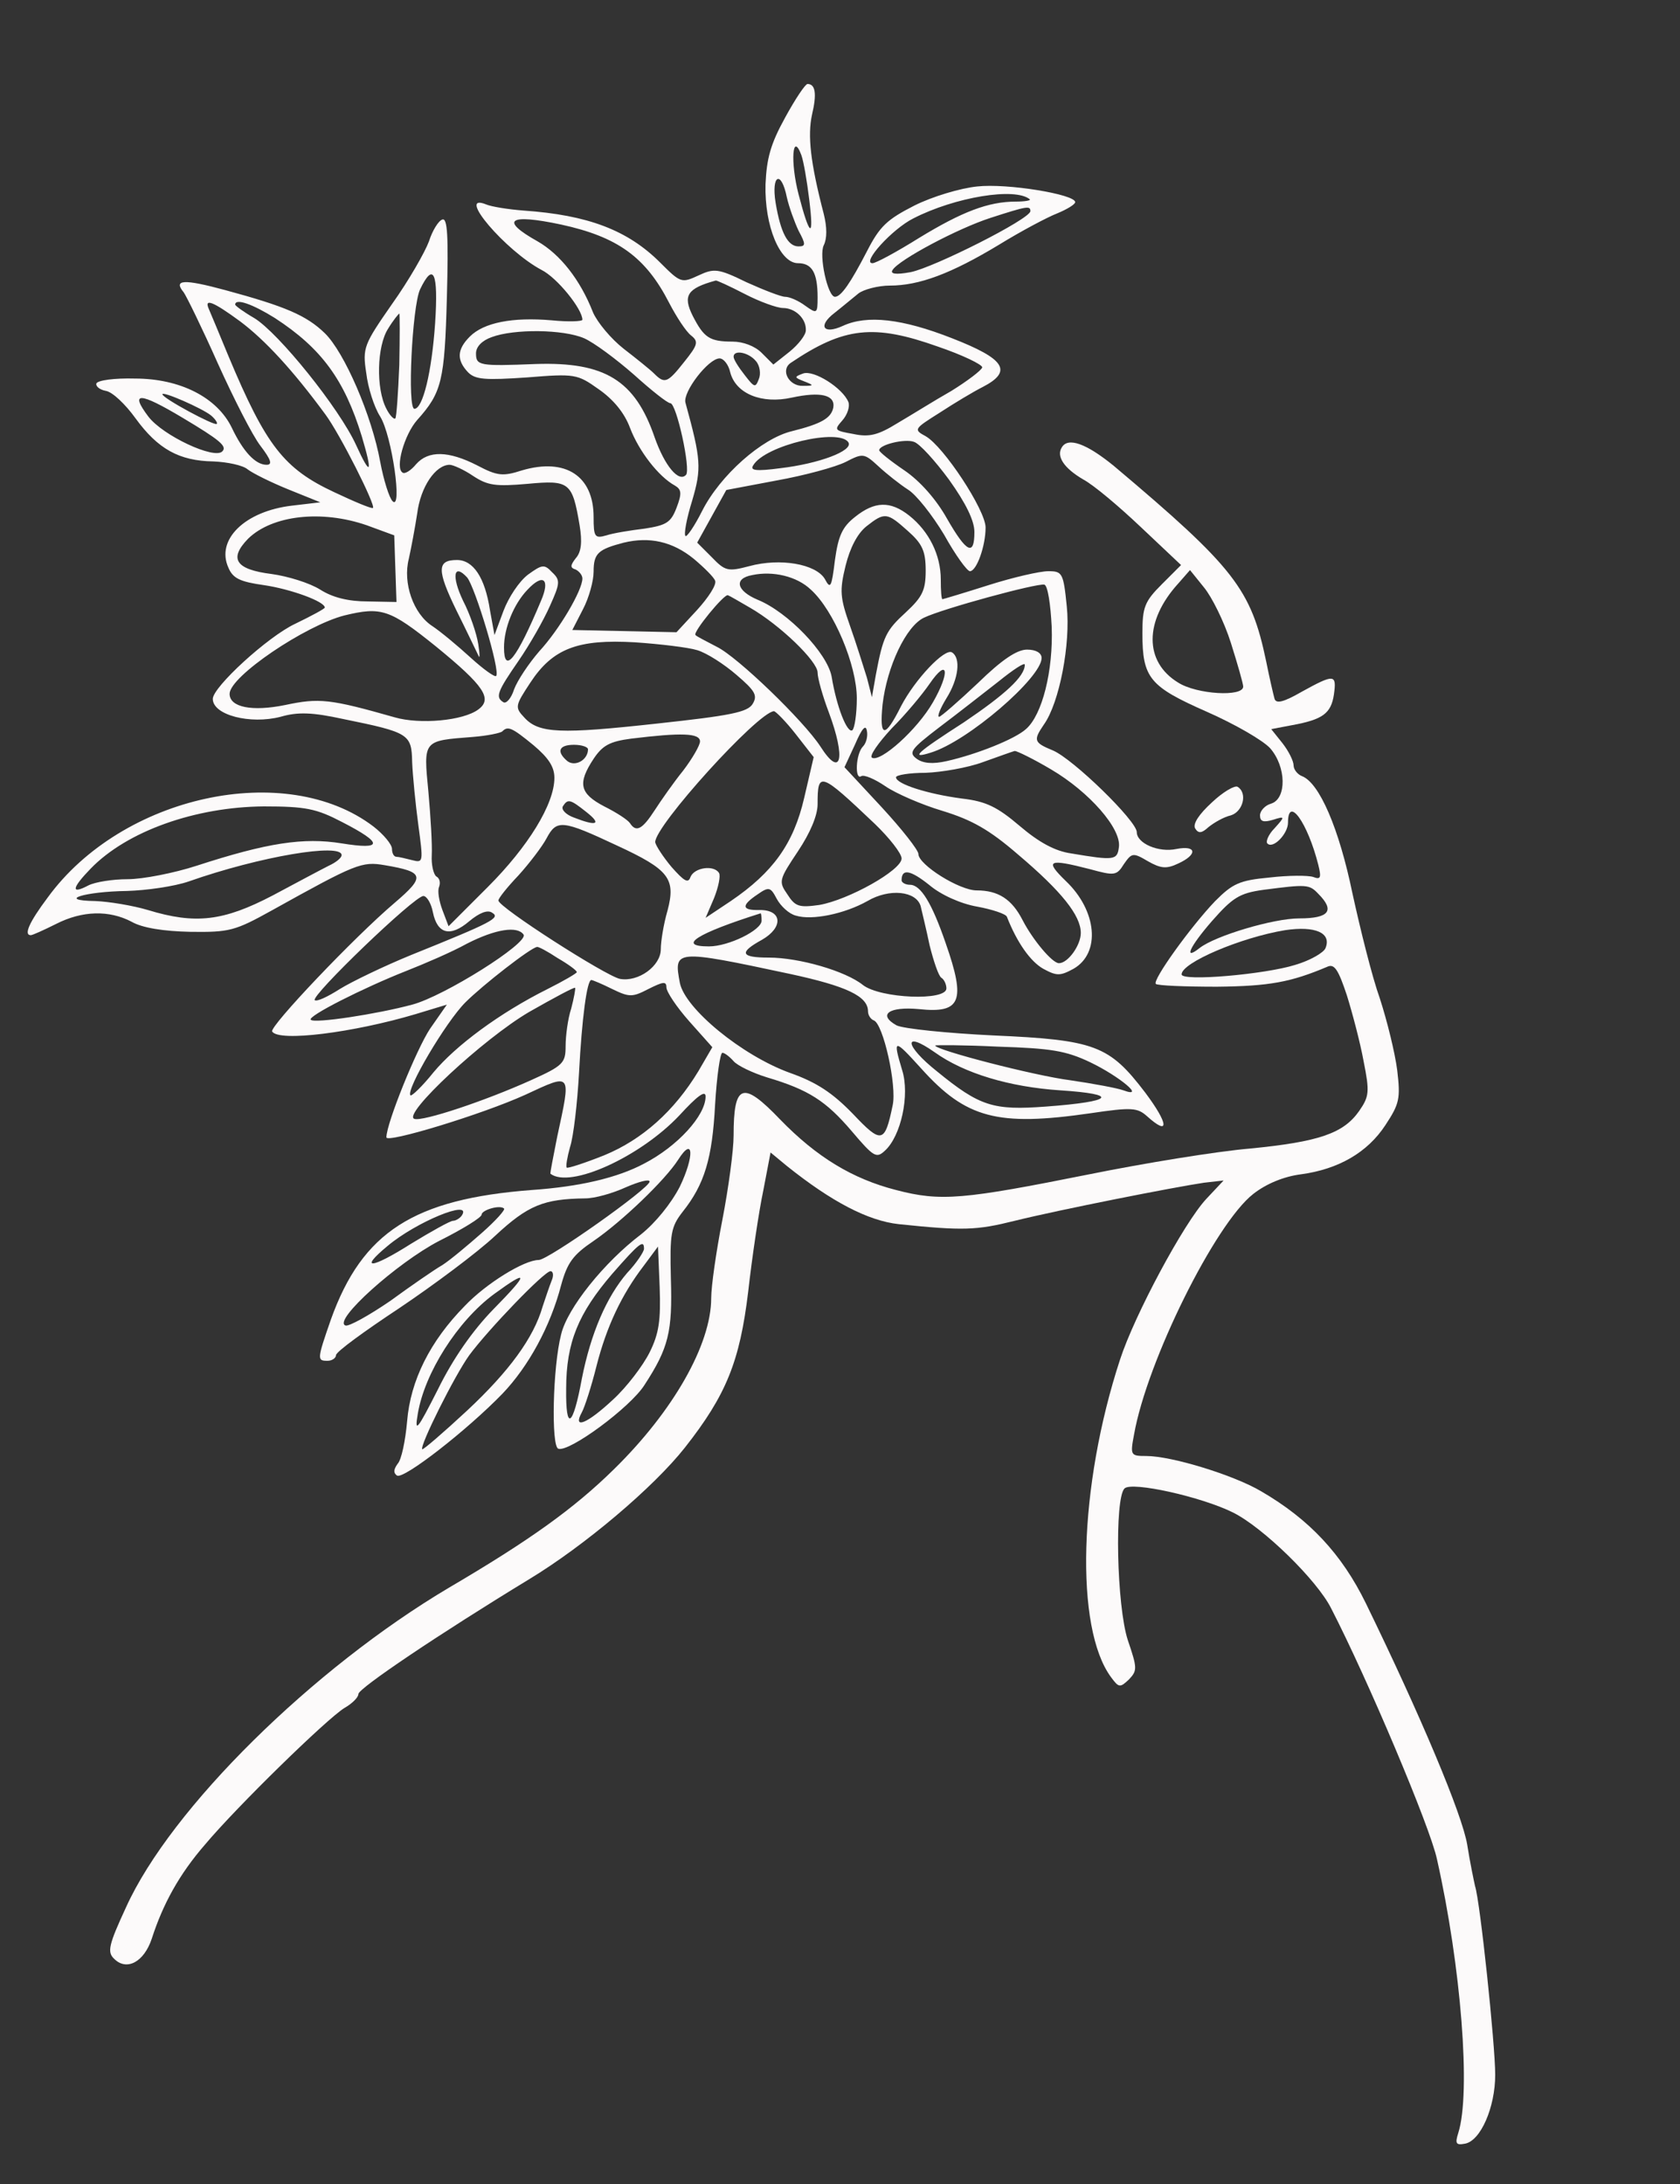 <svg xmlns="http://www.w3.org/2000/svg" version="1.0" width="300pt" height="390pt" viewBox="0 0 300 390" preserveAspectRatio="xMidYMid meet">
<rect x="0" y="0" width="300" height="390" fill="#333333" stroke="none"/>
<g transform="translate(0,390) scale(0.1,-0.1)" fill="#fcfafa" stroke="none">
<path d="M1402 3690 c-26 -47 -33 -73 -35 -119 -2 -75 26 -141 58 -141 25 0 35 -17 35 -61 0 -29 -1 -30 -22 -15 -12 9 -28 16 -36 16 -7 0 -38 12 -69 26 -51 25 -58 25 -86 12 -30 -14 -32 -13 -68 23 -58 58 -129 85 -244 93 -27 2 -58 7 -67 11 -55 22 35 -83 99 -117 28 -14 73 -70 73 -89 0 -3 -25 -4 -55 -1 -70 6 -121 -4 -146 -29 -23 -23 -24 -42 -3 -64 13 -13 31 -14 105 -9 86 7 90 6 128 -21 26 -18 46 -42 56 -69 16 -42 51 -87 80 -103 12 -7 13 -14 3 -40 -10 -26 -18 -31 -57 -37 -25 -3 -56 -8 -68 -12 -21 -6 -23 -3 -23 33 0 73 -50 106 -128 83 -34 -11 -44 -10 -80 9 -51 26 -87 27 -109 2 -9 -11 -20 -18 -24 -15 -14 8 3 68 26 94 44 49 49 70 53 219 3 110 1 142 -8 139 -7 -2 -18 -20 -24 -39 -7 -19 -36 -70 -66 -112 -50 -72 -53 -78 -46 -123 3 -26 14 -61 25 -78 21 -34 40 -169 22 -151 -6 6 -16 38 -22 70 -15 83 -64 196 -99 230 -33 32 -71 48 -178 77 -74 20 -93 19 -74 -4 5 -7 33 -64 61 -127 28 -62 62 -129 76 -147 19 -25 22 -34 11 -34 -20 0 -42 24 -62 66 -26 54 -92 88 -173 88 -36 1 -67 -3 -69 -9 -1 -5 6 -11 17 -13 12 -2 35 -24 53 -49 40 -55 78 -76 139 -77 25 -1 53 -7 61 -14 9 -7 41 -23 73 -36 l57 -23 -51 -6 c-84 -10 -136 -61 -113 -111 8 -19 21 -25 64 -31 47 -7 108 -29 108 -40 0 -2 -24 -15 -53 -29 -49 -23 -147 -113 -147 -134 0 -29 67 -46 121 -32 31 9 57 8 112 -4 118 -24 122 -27 123 -77 1 -24 6 -75 11 -112 9 -67 9 -68 -11 -63 -12 3 -24 6 -28 6 -5 0 -8 7 -8 14 0 8 -15 26 -33 40 -156 119 -449 56 -582 -127 -33 -44 -43 -67 -30 -67 3 0 23 9 45 20 47 24 95 25 135 4 19 -11 57 -17 105 -18 70 -1 80 2 145 38 151 84 161 88 202 81 71 -12 73 -20 18 -67 -72 -61 -224 -221 -219 -230 12 -19 145 -2 256 31 l56 17 -30 -43 c-24 -36 -78 -169 -78 -194 0 -11 171 41 248 76 84 39 82 41 57 -75 -7 -36 -13 -65 -12 -66 35 -27 160 30 230 104 32 35 47 46 47 34 0 -34 -50 -89 -110 -120 -47 -25 -114 -41 -200 -47 -211 -16 -303 -75 -359 -231 -25 -72 -25 -74 -6 -74 8 0 15 5 15 10 0 6 51 43 113 84 61 41 139 99 171 129 59 55 87 66 161 67 17 0 49 9 73 20 23 10 42 15 42 10 0 -12 -181 -140 -198 -140 -26 0 -94 -42 -132 -82 -62 -63 -97 -133 -103 -206 -3 -34 -10 -69 -17 -76 -7 -10 -8 -16 -1 -21 12 -7 125 81 188 146 47 49 86 121 105 194 11 40 21 54 58 79 51 35 128 109 151 145 28 44 29 6 3 -48 -16 -31 -44 -65 -69 -85 -66 -50 -132 -132 -143 -179 -15 -58 -18 -200 -5 -204 19 -7 129 74 154 114 43 66 50 95 47 190 -2 80 0 92 21 119 39 49 53 95 58 192 3 50 9 92 13 92 4 0 13 -7 20 -15 7 -8 34 -21 60 -29 74 -22 105 -42 151 -96 39 -46 44 -49 59 -35 29 26 45 100 31 144 -17 57 -15 57 34 3 80 -89 136 -104 302 -80 74 11 84 10 101 -5 41 -37 39 -14 -3 42 -64 84 -89 94 -271 102 -83 4 -161 12 -173 18 -34 19 -14 34 40 29 75 -8 84 14 48 117 -25 73 -45 105 -64 105 -8 0 -15 4 -15 8 0 21 15 19 49 -8 21 -18 57 -34 86 -39 27 -5 51 -13 53 -18 18 -46 42 -80 65 -93 24 -13 30 -13 54 0 49 28 42 104 -14 157 -38 37 -31 40 43 21 44 -12 48 -12 61 9 14 20 16 21 43 5 23 -13 33 -14 54 -4 35 16 33 33 -3 26 -32 -7 -71 10 -71 30 0 20 -114 131 -150 146 -34 14 -35 18 -16 46 28 39 48 145 41 211 -6 60 -8 63 -33 63 -15 0 -63 -11 -107 -25 -44 -14 -81 -25 -82 -25 -2 0 -3 16 -3 35 0 44 -21 86 -56 114 -34 27 -62 26 -97 -2 -23 -18 -30 -34 -36 -77 -6 -49 -8 -53 -18 -34 -16 27 -80 38 -135 23 -38 -10 -43 -9 -67 16 l-26 26 26 47 26 47 90 17 c50 9 105 24 123 33 31 16 33 16 59 -8 14 -13 38 -32 52 -41 15 -9 44 -46 65 -81 20 -36 41 -65 46 -65 12 0 28 45 28 78 0 31 -75 145 -107 163 -22 12 -21 13 25 42 26 17 61 38 77 46 54 28 40 50 -55 87 -89 35 -152 42 -195 22 -35 -16 -45 0 -15 23 14 11 33 27 43 35 9 7 35 14 56 14 52 0 109 21 195 73 39 24 86 49 104 56 17 7 32 16 32 20 0 14 -122 34 -175 28 -30 -3 -80 -18 -112 -34 -49 -25 -62 -37 -85 -82 -29 -56 -46 -81 -57 -81 -13 0 -29 74 -20 92 6 12 6 32 0 56 -24 92 -29 140 -21 177 9 38 6 55 -8 55 -4 0 -22 -27 -40 -60z m43 -146 c9 -72 1 -68 -19 9 -15 58 -11 113 5 70 4 -11 10 -46 14 -79z m-40 4 c4 -18 14 -45 21 -60 13 -24 13 -28 0 -28 -19 0 -32 24 -41 78 -8 50 10 59 20 10z m434 -4 c2 -2 -9 -4 -25 -4 -49 0 -96 -18 -173 -65 -40 -25 -77 -45 -83 -45 -20 0 35 61 73 80 74 38 182 56 208 34z m1 -21 c0 -14 -173 -101 -214 -109 -27 -5 -37 -3 -32 4 11 18 116 74 175 93 65 21 71 22 71 12z m-838 -24 c101 -22 151 -58 193 -140 13 -25 30 -51 39 -58 14 -11 12 -17 -12 -47 -30 -38 -35 -40 -54 -21 -7 7 -32 27 -54 44 -23 18 -47 47 -55 65 -23 59 -59 104 -99 127 -68 38 -52 50 42 30z m-225 -176 c-6 -88 -22 -153 -37 -153 -13 0 -4 182 10 213 24 50 33 31 27 -60z m553 52 c27 -14 58 -25 68 -25 22 0 42 -19 41 -40 0 -8 -13 -25 -29 -38 l-29 -23 -21 21 c-12 12 -33 20 -52 20 -41 0 -51 7 -71 46 -18 36 -10 49 41 63 1 1 25 -10 52 -24z m-901 -49 c44 -33 94 -87 152 -166 26 -35 90 -162 85 -167 -2 -2 -33 11 -69 28 -90 42 -122 83 -189 243 -16 39 -32 77 -35 84 -9 20 7 14 56 -22z m62 6 c83 -54 124 -110 155 -211 20 -67 16 -73 -10 -16 -30 66 -139 201 -182 227 -19 11 -34 22 -34 24 0 12 31 1 71 -24z m222 -84 c-2 -50 -5 -93 -7 -95 -2 -3 -10 5 -16 17 -19 36 -17 112 3 143 9 15 19 27 20 27 1 0 1 -41 0 -92z m330 48 c18 -8 57 -37 89 -65 31 -28 60 -51 65 -51 11 0 37 -119 28 -128 -13 -14 -38 16 -56 67 -35 102 -89 135 -212 131 -101 -4 -107 -3 -107 19 0 12 11 23 28 29 40 15 128 14 165 -2z m632 -15 c44 -15 79 -32 79 -37 -1 -5 -26 -24 -55 -42 -30 -17 -73 -44 -97 -58 -34 -21 -50 -25 -78 -19 -34 6 -35 7 -20 24 9 10 14 25 11 33 -10 25 -62 58 -81 51 -16 -6 -16 -7 2 -14 18 -7 18 -8 -2 -8 -25 -1 -41 28 -22 41 95 64 148 70 263 29z m-325 -26 c7 -8 9 -23 5 -32 -6 -16 -8 -15 -25 7 -11 14 -20 28 -20 33 0 13 27 8 40 -8z m-46 -20 c10 -38 56 -57 110 -45 51 11 78 5 74 -18 -4 -19 -22 -29 -74 -42 -54 -13 -128 -79 -160 -142 -14 -28 -28 -48 -30 -45 -3 3 2 31 12 63 17 58 16 73 -12 175 -5 19 41 79 61 79 7 0 16 -11 19 -25z m-927 -77 c7 -6 12 -13 10 -15 -4 -4 -97 46 -97 53 0 6 71 -25 87 -38z m-51 -4 c67 -40 80 -51 71 -60 -14 -15 -106 28 -132 62 -34 45 -16 44 61 -2z m1189 -44 c9 -15 -53 -38 -121 -46 -45 -6 -55 -4 -49 5 21 36 154 67 170 41z m180 -67 c30 -42 45 -73 45 -93 0 -44 -14 -37 -49 24 -19 34 -48 67 -76 86 -25 17 -45 33 -45 36 0 10 46 21 62 15 10 -3 38 -34 63 -68z m-850 7 c26 -17 40 -19 97 -14 75 7 80 3 93 -74 5 -30 3 -48 -7 -59 -10 -13 -10 -17 0 -20 6 -3 12 -10 12 -16 0 -21 -41 -91 -77 -130 -19 -22 -39 -52 -45 -68 -5 -16 -14 -26 -19 -23 -15 9 -11 19 27 74 20 29 45 73 56 98 18 40 19 46 4 60 -14 15 -18 14 -43 -4 -16 -12 -35 -41 -44 -65 l-16 -43 -8 44 c-9 59 -30 90 -59 90 -36 0 -36 -18 -1 -90 18 -36 35 -72 39 -80 3 -8 3 1 0 20 -3 19 -15 54 -27 77 -21 44 -17 68 7 42 14 -16 60 -168 52 -176 -2 -3 -23 12 -46 33 -23 21 -53 46 -68 56 -34 22 -53 77 -42 120 4 18 11 55 15 81 6 48 33 87 58 87 6 0 26 -9 42 -20z m-190 -88 l49 -18 2 -60 2 -59 -51 1 c-35 0 -63 7 -85 21 -19 12 -58 24 -87 28 -64 8 -77 27 -42 63 43 42 131 52 212 24z m966 -10 c26 -23 32 -36 32 -71 0 -35 -6 -47 -35 -74 -36 -33 -41 -43 -54 -112 l-7 -40 -9 35 c-6 19 -19 61 -30 92 -18 51 -19 63 -8 108 8 32 21 57 37 70 33 26 37 25 74 -8z m-382 -50 c19 -16 36 -33 38 -39 3 -7 -12 -30 -32 -52 l-37 -40 -93 2 -93 2 19 37 c11 21 19 51 19 67 0 33 8 40 54 52 46 11 87 2 125 -29z m209 -55 c41 -37 82 -135 82 -194 0 -28 -4 -54 -8 -57 -9 -6 -28 41 -37 96 -8 42 -78 115 -132 137 -38 16 -43 38 -10 44 37 8 80 -2 105 -26z m-482 -20 c-44 -105 -66 -132 -66 -83 0 34 17 77 42 103 28 30 41 19 24 -20z m912 -46 c3 -79 -17 -158 -46 -183 -20 -18 -88 -45 -141 -57 -26 -6 -43 -4 -54 4 -15 11 -11 17 40 56 32 24 79 61 106 82 26 21 47 35 47 30 0 -21 -35 -53 -109 -103 -84 -54 -97 -66 -59 -54 66 20 198 134 198 169 0 9 -10 15 -26 15 -18 0 -45 -18 -88 -60 -35 -33 -66 -60 -69 -60 -4 0 2 15 13 33 22 35 26 72 10 82 -13 8 -66 -48 -91 -96 -29 -58 -39 -57 -33 3 8 68 42 140 74 155 33 16 202 62 215 59 6 -2 11 -35 13 -75z m-539 34 c54 -31 121 -96 121 -116 0 -10 9 -42 20 -71 31 -83 22 -119 -15 -61 -30 46 -148 160 -185 178 -19 10 -37 19 -38 21 -6 4 52 75 58 71 3 -1 20 -11 39 -22z m-561 -69 c87 -71 102 -94 76 -113 -27 -20 -104 -27 -149 -14 -116 33 -135 35 -196 22 -59 -12 -99 -4 -99 20 0 31 135 122 205 140 66 16 81 11 163 -55z m467 -7 c17 -5 48 -25 70 -44 34 -29 38 -37 29 -52 -9 -15 -41 -21 -170 -35 -173 -19 -212 -18 -238 11 -17 18 -16 21 11 62 40 61 85 78 187 72 44 -3 95 -9 111 -14z m421 -93 c-28 -49 -94 -108 -109 -99 -5 3 11 26 35 52 25 25 55 61 68 80 33 48 37 21 6 -33z m-245 -57 l32 -41 -17 -73 c-19 -82 -56 -133 -131 -184 l-45 -30 15 35 c8 20 12 40 9 45 -9 15 -44 10 -51 -7 -4 -12 -11 -8 -34 18 -15 18 -28 38 -29 44 -1 29 183 232 212 234 3 0 21 -18 39 -41z m120 -22 c-13 -13 -15 -61 -3 -53 5 3 24 -5 43 -18 19 -13 65 -33 102 -44 52 -16 83 -33 135 -78 78 -66 112 -109 112 -140 0 -22 -23 -54 -39 -54 -12 0 -47 42 -65 77 -19 37 -43 53 -82 53 -31 0 -104 46 -104 65 0 7 -30 45 -66 84 l-66 71 19 41 c12 28 19 36 21 24 2 -9 -1 -22 -7 -28z m-588 2 c26 -22 37 -38 37 -58 0 -47 -47 -123 -119 -195 l-70 -70 -11 29 c-6 16 -9 34 -6 41 3 8 1 16 -5 19 -5 4 -9 21 -8 38 1 18 -2 69 -6 113 -9 93 -10 91 79 98 26 2 50 7 53 10 10 10 17 7 56 -25z m297 7 c0 -7 -14 -31 -30 -52 -17 -21 -40 -54 -51 -71 -22 -34 -33 -40 -44 -23 -4 6 -24 19 -46 30 -44 23 -48 41 -19 85 16 24 29 31 67 36 90 11 123 10 123 -5z m-200 -14 c0 -19 -23 -32 -37 -21 -20 17 -15 29 12 29 14 0 25 -4 25 -8z m827 -36 c68 -40 126 -106 121 -139 -3 -23 -8 -24 -85 -11 -29 4 -58 20 -92 49 -40 34 -60 44 -103 49 -61 8 -118 26 -118 38 0 4 24 8 53 8 28 1 75 9 102 19 28 10 53 19 57 20 4 0 33 -14 65 -33z m-315 -97 c26 -25 48 -53 48 -62 0 -21 -95 -74 -147 -83 -36 -5 -43 -3 -57 19 -16 23 -15 26 19 77 22 33 35 64 35 84 0 59 4 58 102 -35z m-515 21 c28 -22 19 -26 -22 -10 -14 5 -23 14 -20 20 9 14 13 13 42 -10z m-436 -18 c74 -38 73 -50 -1 -38 -68 11 -133 1 -259 -40 -40 -13 -96 -24 -123 -24 -27 0 -58 -5 -70 -11 -32 -17 -30 -5 4 30 65 67 187 110 309 111 75 0 94 -4 140 -28z m491 -42 c93 -43 105 -59 90 -116 -7 -24 -12 -55 -12 -69 0 -30 -40 -59 -73 -53 -25 5 -217 128 -217 140 0 4 16 24 36 45 19 21 42 51 50 66 18 34 28 33 126 -13z m-492 -17 c0 -5 -10 -13 -23 -19 -12 -6 -57 -30 -100 -53 -88 -46 -138 -52 -223 -26 -27 8 -69 15 -94 16 -70 1 -19 17 57 18 34 1 84 8 110 17 128 45 273 69 273 47z m811 -108 c29 -9 87 3 128 26 39 23 87 18 95 -9 2 -9 10 -41 16 -70 7 -28 16 -55 21 -58 5 -3 9 -12 9 -19 0 -23 -118 -18 -149 6 -31 25 -114 49 -168 49 -51 0 -54 9 -12 32 38 22 36 53 -4 53 -33 -1 -34 8 -4 28 20 14 23 13 34 -8 7 -13 22 -27 34 -30z m-648 6 c8 -39 31 -45 65 -16 18 15 33 21 41 15 15 -9 0 -17 -144 -75 -49 -20 -107 -48 -128 -61 -22 -14 -41 -23 -45 -20 -7 8 178 186 194 186 6 0 14 -13 17 -29z m587 -15 c0 -17 -59 -46 -94 -46 -58 0 -22 23 92 59 1 1 2 -5 2 -13z m-425 -25 c9 -15 -142 -110 -199 -125 -63 -17 -175 -34 -181 -27 -7 6 94 57 170 87 33 13 82 34 109 49 51 26 90 32 101 16z m61 -42 c19 -11 34 -22 34 -25 0 -2 -24 -16 -52 -30 -86 -43 -164 -101 -204 -149 -20 -25 -39 -43 -41 -41 -9 9 63 131 98 166 31 31 117 98 128 99 2 1 19 -8 37 -20z m414 -28 c102 -22 140 -40 140 -67 0 -7 5 -14 10 -16 17 -5 42 -117 34 -152 -14 -68 -20 -69 -71 -15 -36 37 -64 56 -112 73 -86 31 -188 115 -197 161 -11 59 -10 60 196 16z m-317 -27 c31 -15 36 -15 65 0 26 13 32 14 32 3 0 -8 18 -35 41 -61 l41 -46 -25 -43 c-43 -71 -100 -122 -168 -150 -35 -14 -66 -24 -67 -22 -2 2 1 19 6 37 6 18 13 78 16 133 5 95 14 165 22 165 2 0 19 -7 37 -16z m-73 -35 c-6 -18 -10 -49 -10 -67 0 -30 -4 -35 -62 -61 -82 -37 -193 -74 -208 -69 -23 7 123 143 205 191 44 25 81 45 82 43 1 -1 -2 -18 -7 -37z m649 -78 c53 -38 134 -62 224 -68 107 -7 96 -20 -25 -29 -94 -7 -118 0 -195 63 -58 46 -61 74 -4 34z m278 -18 c52 -25 100 -65 59 -50 -11 4 -54 12 -95 18 -63 8 -241 54 -241 62 0 1 51 1 112 -2 94 -3 121 -7 165 -28z m-1087 -305 c-25 -22 -56 -48 -70 -57 -14 -8 -56 -37 -93 -64 -38 -26 -74 -46 -80 -44 -24 8 92 112 167 151 42 21 76 42 76 47 0 8 32 18 40 11 3 -2 -15 -22 -40 -44z m-35 32 c-3 -5 -11 -10 -16 -10 -5 0 -39 -19 -75 -41 -71 -45 -94 -47 -42 -4 51 43 151 84 133 55z m325 -60 c0 -5 -13 -25 -30 -43 -37 -43 -65 -108 -81 -189 -16 -87 -29 -95 -28 -18 0 83 22 135 82 205 49 56 57 62 57 45z m10 -185 c-12 -24 -41 -62 -65 -84 -47 -44 -73 -54 -56 -23 5 9 17 46 26 82 18 71 45 128 84 179 l26 35 3 -73 c2 -58 -1 -82 -18 -116z m-175 128 c-4 -10 -11 -31 -16 -46 -16 -56 -60 -116 -135 -186 -42 -39 -78 -70 -80 -69 -5 6 58 132 84 168 34 46 134 150 145 150 5 0 6 -8 2 -17z m-104 -51 c-37 -38 -72 -88 -99 -143 -37 -73 -42 -79 -36 -44 12 73 71 166 136 214 63 46 63 38 -1 -27z" fill="#fcfafa"/>
<path d="M1896 3101 c-10 -16 4 -37 38 -57 19 -10 65 -49 104 -86 l71 -67 -34 -34 c-31 -31 -35 -41 -35 -88 0 -80 13 -95 115 -140 50 -22 100 -51 113 -65 29 -33 30 -90 2 -99 -11 -3 -20 -13 -20 -21 0 -11 6 -13 23 -8 22 7 22 6 3 -15 -11 -11 -16 -24 -13 -27 10 -11 37 17 37 37 0 49 35 0 54 -75 6 -24 4 -27 -9 -22 -9 3 -44 3 -78 -1 -54 -5 -66 -11 -97 -42 -44 -46 -113 -142 -106 -148 3 -3 52 -5 109 -5 94 1 132 8 198 36 12 5 19 -6 34 -51 10 -32 24 -85 30 -118 11 -55 10 -63 -8 -89 -28 -40 -72 -55 -195 -67 -59 -5 -188 -26 -287 -46 -225 -45 -265 -49 -345 -28 -78 20 -142 59 -207 126 -67 70 -83 64 -83 -29 0 -26 -9 -93 -20 -150 -11 -56 -20 -119 -20 -140 0 -83 -68 -202 -173 -305 -72 -71 -152 -128 -295 -212 -243 -144 -497 -394 -577 -571 -31 -67 -34 -80 -21 -92 22 -22 53 -6 67 36 20 62 49 115 95 168 57 68 218 225 249 244 14 8 25 19 25 25 0 10 144 107 305 205 99 60 222 164 278 235 74 94 98 154 113 278 7 62 19 143 27 181 l13 68 29 -24 c80 -64 145 -98 200 -104 115 -12 139 -11 207 6 81 20 284 60 338 68 l35 4 -31 -33 c-40 -43 -128 -207 -154 -287 -74 -226 -81 -479 -16 -567 14 -19 16 -19 32 -4 15 16 15 20 -2 70 -20 61 -24 253 -6 271 13 13 138 -15 194 -43 54 -27 150 -121 175 -171 65 -126 177 -391 189 -448 43 -191 61 -417 38 -489 -6 -19 -4 -22 12 -19 28 5 54 65 54 123 0 54 -27 310 -36 337 -2 9 -9 42 -14 74 -9 54 -83 230 -181 431 -43 88 -101 150 -187 200 -49 29 -160 63 -205 63 -28 0 -29 1 -22 38 23 131 145 377 213 430 23 18 54 31 85 35 67 9 119 39 151 88 25 38 27 47 21 98 -4 31 -18 88 -31 128 -14 39 -35 124 -49 188 -24 116 -59 197 -90 209 -8 3 -15 12 -15 19 0 8 -9 26 -20 40 l-20 25 37 7 c55 10 70 21 75 55 5 36 1 37 -57 5 -33 -19 -46 -22 -49 -13 -2 7 -9 37 -15 67 -27 129 -56 167 -272 349 -49 40 -82 52 -93 33z m302 -349 c12 -38 22 -73 22 -78 0 -19 -83 -14 -116 7 -61 37 -61 110 0 177 l21 24 25 -31 c14 -17 36 -61 48 -99z m156 -448 c30 -30 20 -44 -34 -44 -46 0 -150 -31 -178 -53 -29 -23 -18 2 22 48 37 42 49 50 92 56 77 10 82 10 98 -7z m13 -97 c-3 -8 -27 -22 -54 -30 -54 -17 -203 -30 -203 -17 0 21 106 66 185 79 54 8 83 -5 72 -32z" fill="#fcfafa"/>
<path d="M2164 2467 c-23 -21 -34 -38 -30 -46 6 -10 12 -9 24 2 10 8 27 18 40 21 22 7 30 40 12 51 -5 3 -26 -9 -46 -28z" fill="#fcfafa"/>
</g>
</svg>
